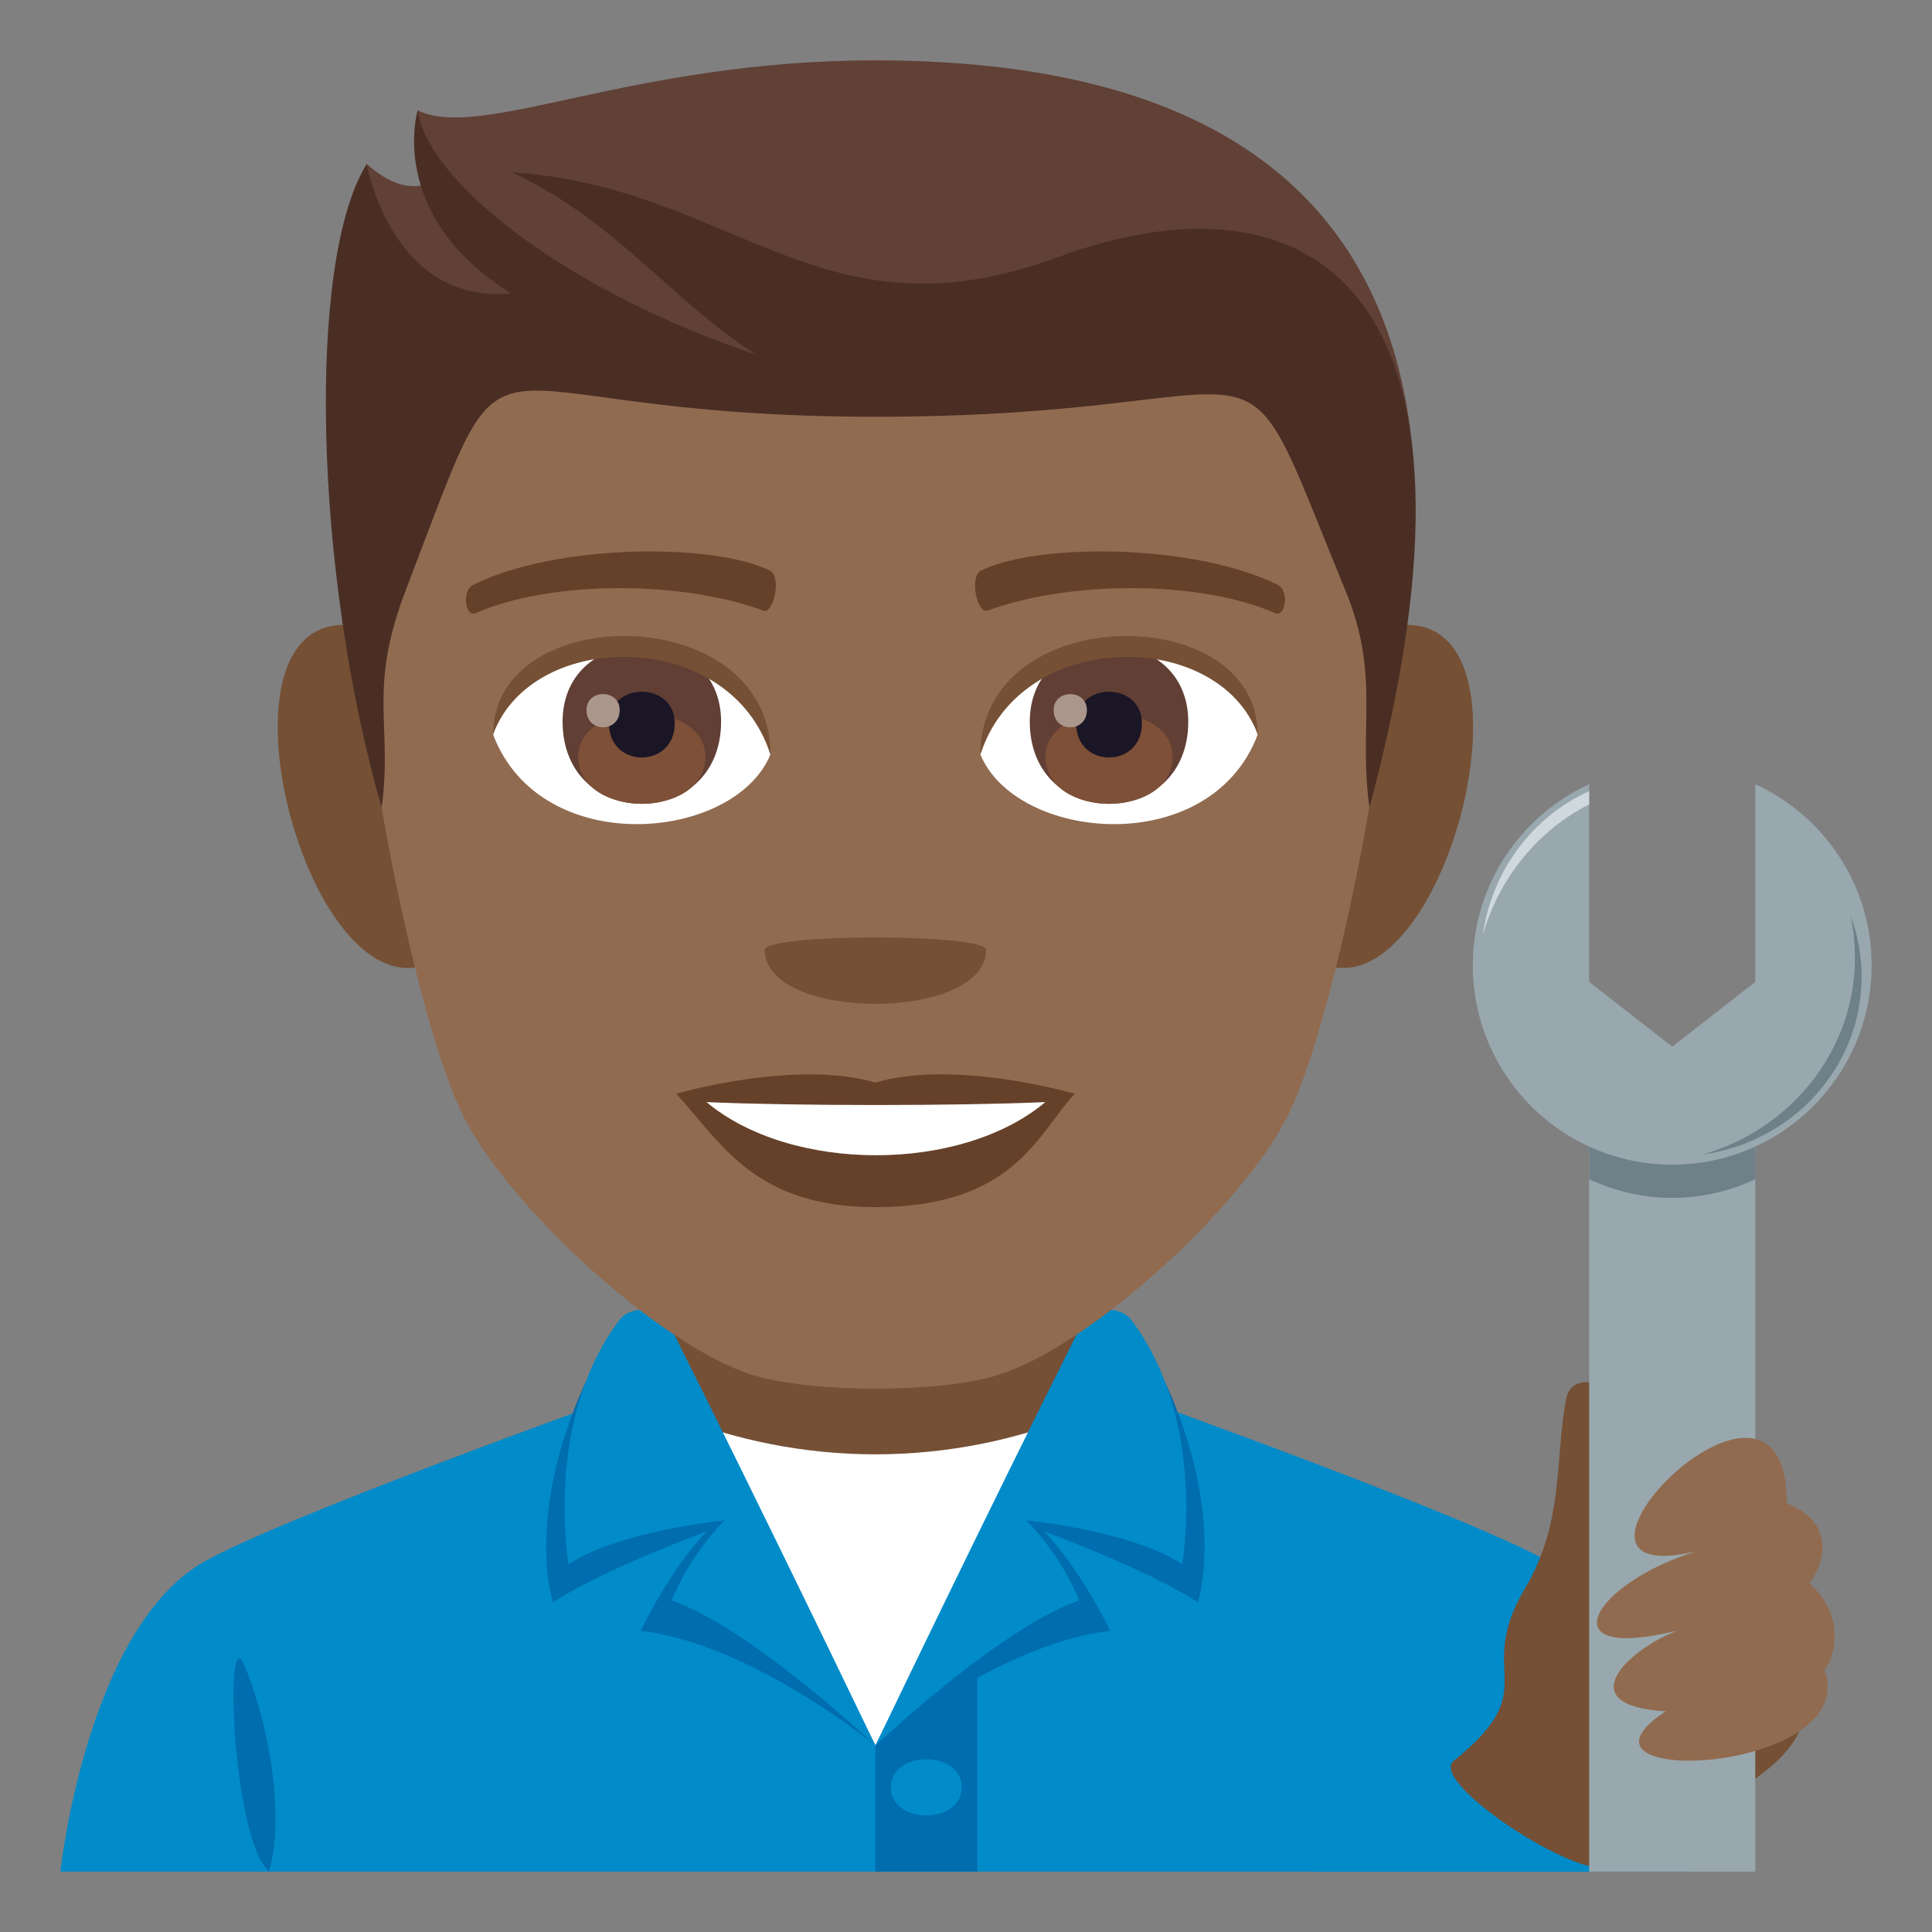 <?xml version="1.0" encoding="utf-8"?>
<!-- Generator: Adobe Illustrator 19.0.0, SVG Export Plug-In . SVG Version: 6.00 Build 0)  -->
<svg version="1.1" id="Layer_1" xmlns="http://www.w3.org/2000/svg" xmlns:xlink="http://www.w3.org/1999/xlink" x="0px" y="0px"
	 width="64px" height="64px" viewBox="0 0 64 64" enable-background="new 0 0 64 64" xml:space="preserve">
<rect x="0" y="0" width="64" height="64" fill="#808080" stroke="none"/>
<path fill="#018BC9" d="M6.787,51.719c2.701-1.515,13.908-5.521,13.908-5.521h16.695c0,0,11.197,3.997,13.881,5.519
	C55.178,53.922,56,62,56,62H2C2,62,2.869,53.916,6.787,51.719"/>
<rect x="21.463" y="42.465" fill="#755035" width="15.072" height="7.705"/>
<path fill="#006DAE" d="M8.912,62c0.576-2.037-0.1-5.133-0.818-6.836C7.428,53.575,7.678,60.879,8.912,62"/>
<rect x="29" y="54.484" fill="#006DAE" width="3.375" height="7.516"/>
<path fill="#018BC9" d="M31.859,59.208c0,1.24-2.348,1.24-2.348,0C29.512,57.969,31.859,57.969,31.859,59.208z"/>
<path fill="#FFFFFF" d="M35.75,46.863c-2.072,0.835-4.365,1.314-6.75,1.314c-2.387,0-4.682-0.479-6.75-1.314L29,57.823L35.75,46.863
	z"/>
<path fill="#006DAE" d="M19.408,45.766c-2.045,4.464-1.092,7.313-1.092,7.313c1.723-1.118,5.104-2.354,5.105-2.356
	c-1.225,1.249-2.197,3.301-2.197,3.301C24.896,54.446,29,57.823,29,57.823S23.291,45.948,19.408,45.766z"/>
<path fill="#018BC9" d="M21.961,43.46c0,0-1.008-0.301-1.439,0.265c-2.529,3.35-1.688,8.09-1.688,8.09
	c1.725-1.121,5.164-1.451,5.166-1.452c-1.227,1.25-1.75,2.656-1.75,2.656c2.594,0.885,6.75,4.805,6.75,4.805
	S25.529,50.573,21.961,43.46z"/>
<path fill="#006DAE" d="M38.588,45.766c2.045,4.464,1.094,7.313,1.094,7.313c-1.721-1.118-5.105-2.354-5.107-2.356
	c1.229,1.249,2.199,3.301,2.199,3.301C33.1,54.446,29,57.823,29,57.823S34.705,45.948,38.588,45.766z"/>
<path fill="#018BC9" d="M36.037,43.46c0,0,1.008-0.301,1.438,0.265c2.529,3.35,1.688,8.09,1.688,8.09
	c-1.721-1.121-5.164-1.451-5.164-1.452c1.227,1.25,1.752,2.656,1.752,2.656C33.152,53.903,29,57.823,29,57.823
	S32.467,50.573,36.037,43.46z"/>
<path fill="#755035" d="M11.9,20.749c-5.719-1.031-1.252,14.957,3.225,10.547C17.197,29.252,14.574,21.232,11.9,20.749z"/>
<path fill="#755035" d="M46.1,20.749c-2.674,0.483-5.299,8.503-3.223,10.547C47.354,35.706,51.814,19.718,46.1,20.749z"/>
<path fill="#916B50" d="M29,2.001c-11.824,0-17.521,8.945-16.807,21.384c0.143,2.503,1.693,10.665,3.158,13.593
	c1.498,2.995,6.512,7.614,9.584,8.57c1.94,0.604,6.188,0.604,8.127,0c3.072-0.956,8.086-5.575,9.586-8.57
	c1.465-2.928,3.016-11.09,3.158-13.593C46.521,10.946,40.824,2.001,29,2.001z"/>
<path fill="#664129" d="M29,35.862c-2.66-0.782-6.6,0.37-6.6,0.37c1.5,1.635,2.6,3.756,6.6,3.756c4.582,0,5.359-2.407,6.6-3.756
	C35.6,36.232,31.656,35.076,29,35.862z"/>
<path fill="#FFFFFF" d="M23.406,36.509c2.787,2.34,8.418,2.354,11.221,0C31.656,36.637,26.398,36.638,23.406,36.509z"/>
<path fill="#755035" d="M32.666,31.465c0,2.386-7.332,2.386-7.332,0C25.334,30.917,32.666,30.917,32.666,31.465z"/>
<path fill="#614036" d="M29,2c-8.135,0-13.049,2.688-15.168,1.655c0,0-0.231,1.388,0.6,2.291c0,0-0.877,0.758-2.291-0.522
	C10.793,9.802,14.793,12.338,29,12.338c14.207,0,10.813-3.46,17.797,2.616C46.111,7.465,41.354,2,29,2z"/>
<path fill="#4A2E24" d="M35.016,8.529c-7.822,2.888-10.682-2.321-18.06-2.824c3.51,1.657,5.223,4.208,8.105,6.049
	c-6.273-2.101-10.877-5.712-11.226-8.085c0,0-1.047,3.464,3.094,6.053c-3.959,0.367-4.785-4.283-4.785-4.283
	c-2.004,3.221-1.727,13.606,0.5,21.313c0.371-2.75-0.475-3.887,0.797-7.201c3.805-9.904,1.356-5.745,15.563-5.745
	c14.205,0,11.641-3.793,15.561,5.745c1.17,2.844,0.426,4.451,0.799,7.201C50.031,9.374,43.314,5.467,35.016,8.529z"/>
<path fill="#FFFFFF" d="M41.658,24.347c-1.58,4.136-8.008,3.529-9.186,0.635C33.367,20.332,40.791,19.935,41.658,24.347z"/>
<path fill="#FFFFFF" d="M16.34,24.347c1.58,4.136,8.01,3.529,9.186,0.635C24.631,20.33,17.209,19.933,16.34,24.347z"/>
<path fill="#664129" d="M42.314,19.368c-2.705-1.342-7.879-1.407-9.807-0.472c-0.412,0.182-0.141,1.454,0.207,1.332
	c2.688-0.995,7.02-1.019,9.535,0.086C42.584,20.456,42.725,19.557,42.314,19.368z"/>
<path fill="#664129" d="M15.686,19.368c2.703-1.342,7.877-1.407,9.807-0.472c0.412,0.182,0.141,1.454-0.207,1.332
	c-2.691-0.995-7.02-1.019-9.537,0.086C15.414,20.456,15.275,19.557,15.686,19.368z"/>
<path fill="#613F34" d="M34.113,23.906c0,3.629,5.25,3.629,5.25,0C39.363,20.537,34.113,20.537,34.113,23.906z"/>
<path fill="#7D5037" d="M34.633,25.067c0,2.081,4.211,2.081,4.211,0C38.844,23.136,34.633,23.136,34.633,25.067z"/>
<path fill="#1A1626" d="M35.648,23.963c0,1.507,2.18,1.507,2.18,0C37.828,22.565,35.648,22.565,35.648,23.963z"/>
<path fill="#AB968C" d="M34.904,23.523c0,0.761,1.101,0.761,1.101,0C36.006,22.817,34.904,22.817,34.904,23.523z"/>
<path fill="#613F34" d="M18.637,23.905c0,3.63,5.25,3.63,5.25,0C23.887,20.536,18.637,20.536,18.637,23.905z"/>
<path fill="#7D5037" d="M19.156,25.066c0,2.081,4.211,2.081,4.211,0C23.367,23.135,19.156,23.135,19.156,25.066z"/>
<path fill="#1A1626" d="M20.172,23.963c0,1.506,2.18,1.506,2.18,0C22.351,22.565,20.172,22.565,20.172,23.963z"/>
<path fill="#AB968C" d="M19.428,23.522c0,0.761,1.1,0.761,1.1,0C20.527,22.816,19.428,22.816,19.428,23.522z"/>
<path fill="#755035" d="M41.658,24.315c0-4.44-9.186-4.44-9.186,0.703C33.785,20.799,40.346,20.799,41.658,24.315z"/>
<path fill="#755035" d="M16.34,24.315c0-4.44,9.186-4.44,9.186,0.702C24.215,20.796,17.652,20.796,16.34,24.315z"/>
<path fill="#018BC9" d="M54.176,62H43.488c0,0,2.777-4.176,4.504-4.11C56.887,58.226,54.176,62,54.176,62z"/>
<path fill="#755035" d="M51.879,46.344c0.277-1.474,3.279,0.238,2.131,2.164c-0.465,0.779,6.137,7.054,5.732,8.485
	c-0.725,2.576-6.104,3.71-6.463,4.691c-0.359,0.979-6.051-2.608-5.117-3.358c3.059-2.465,0.633-2.804,2.361-5.719
	C51.822,50.415,51.504,48.315,51.879,46.344z"/>
<rect x="52.643" y="35.581" fill="#99A8AE" width="5.502" height="26.419"/>
<path fill="#6E8189" d="M52.643,39.063c0.838,0.392,1.767,0.618,2.752,0.618c0.984,0,1.916-0.226,2.75-0.618v-2.781h-5.502V39.063z"
	/>
<path fill="#99A8AE" d="M58.145,25.977v6.55l-2.75,2.146l-2.752-2.146v-6.55c-2.271,1.045-3.854,3.334-3.854,5.998
	c0,3.648,2.959,6.606,6.605,6.606c3.648,0,6.605-2.958,6.605-6.606C62,29.311,60.418,27.021,58.145,25.977z"/>
<path fill="#6E8189" d="M61.447,31.718c0-0.478-0.051-0.945-0.146-1.395c0.236,0.634,0.367,1.317,0.367,2.032
	c0,3.001-2.295,5.483-5.281,5.893C59.309,37.423,61.447,34.813,61.447,31.718z"/>
<path fill="#CFD8DD" d="M52.643,26.208c-1.861,0.838-3.227,2.627-3.524,4.775c0.539-1.904,1.832-3.477,3.524-4.34V26.208z"/>
<path fill="#916B50" d="M59.191,49.798c1.764,0.693,1.135,2.218,0.736,2.648c1.221,1.035,0.861,2.501,0.514,2.855
	c1.242,3.505-9.172,3.958-5.264,1.389c-3.16-0.185-1.318-2.007,0.379-2.673c-4.305,1.065-2.844-1.545,0.613-2.622
	C50.256,52.788,59.201,43.605,59.191,49.798z"/>
</svg>
